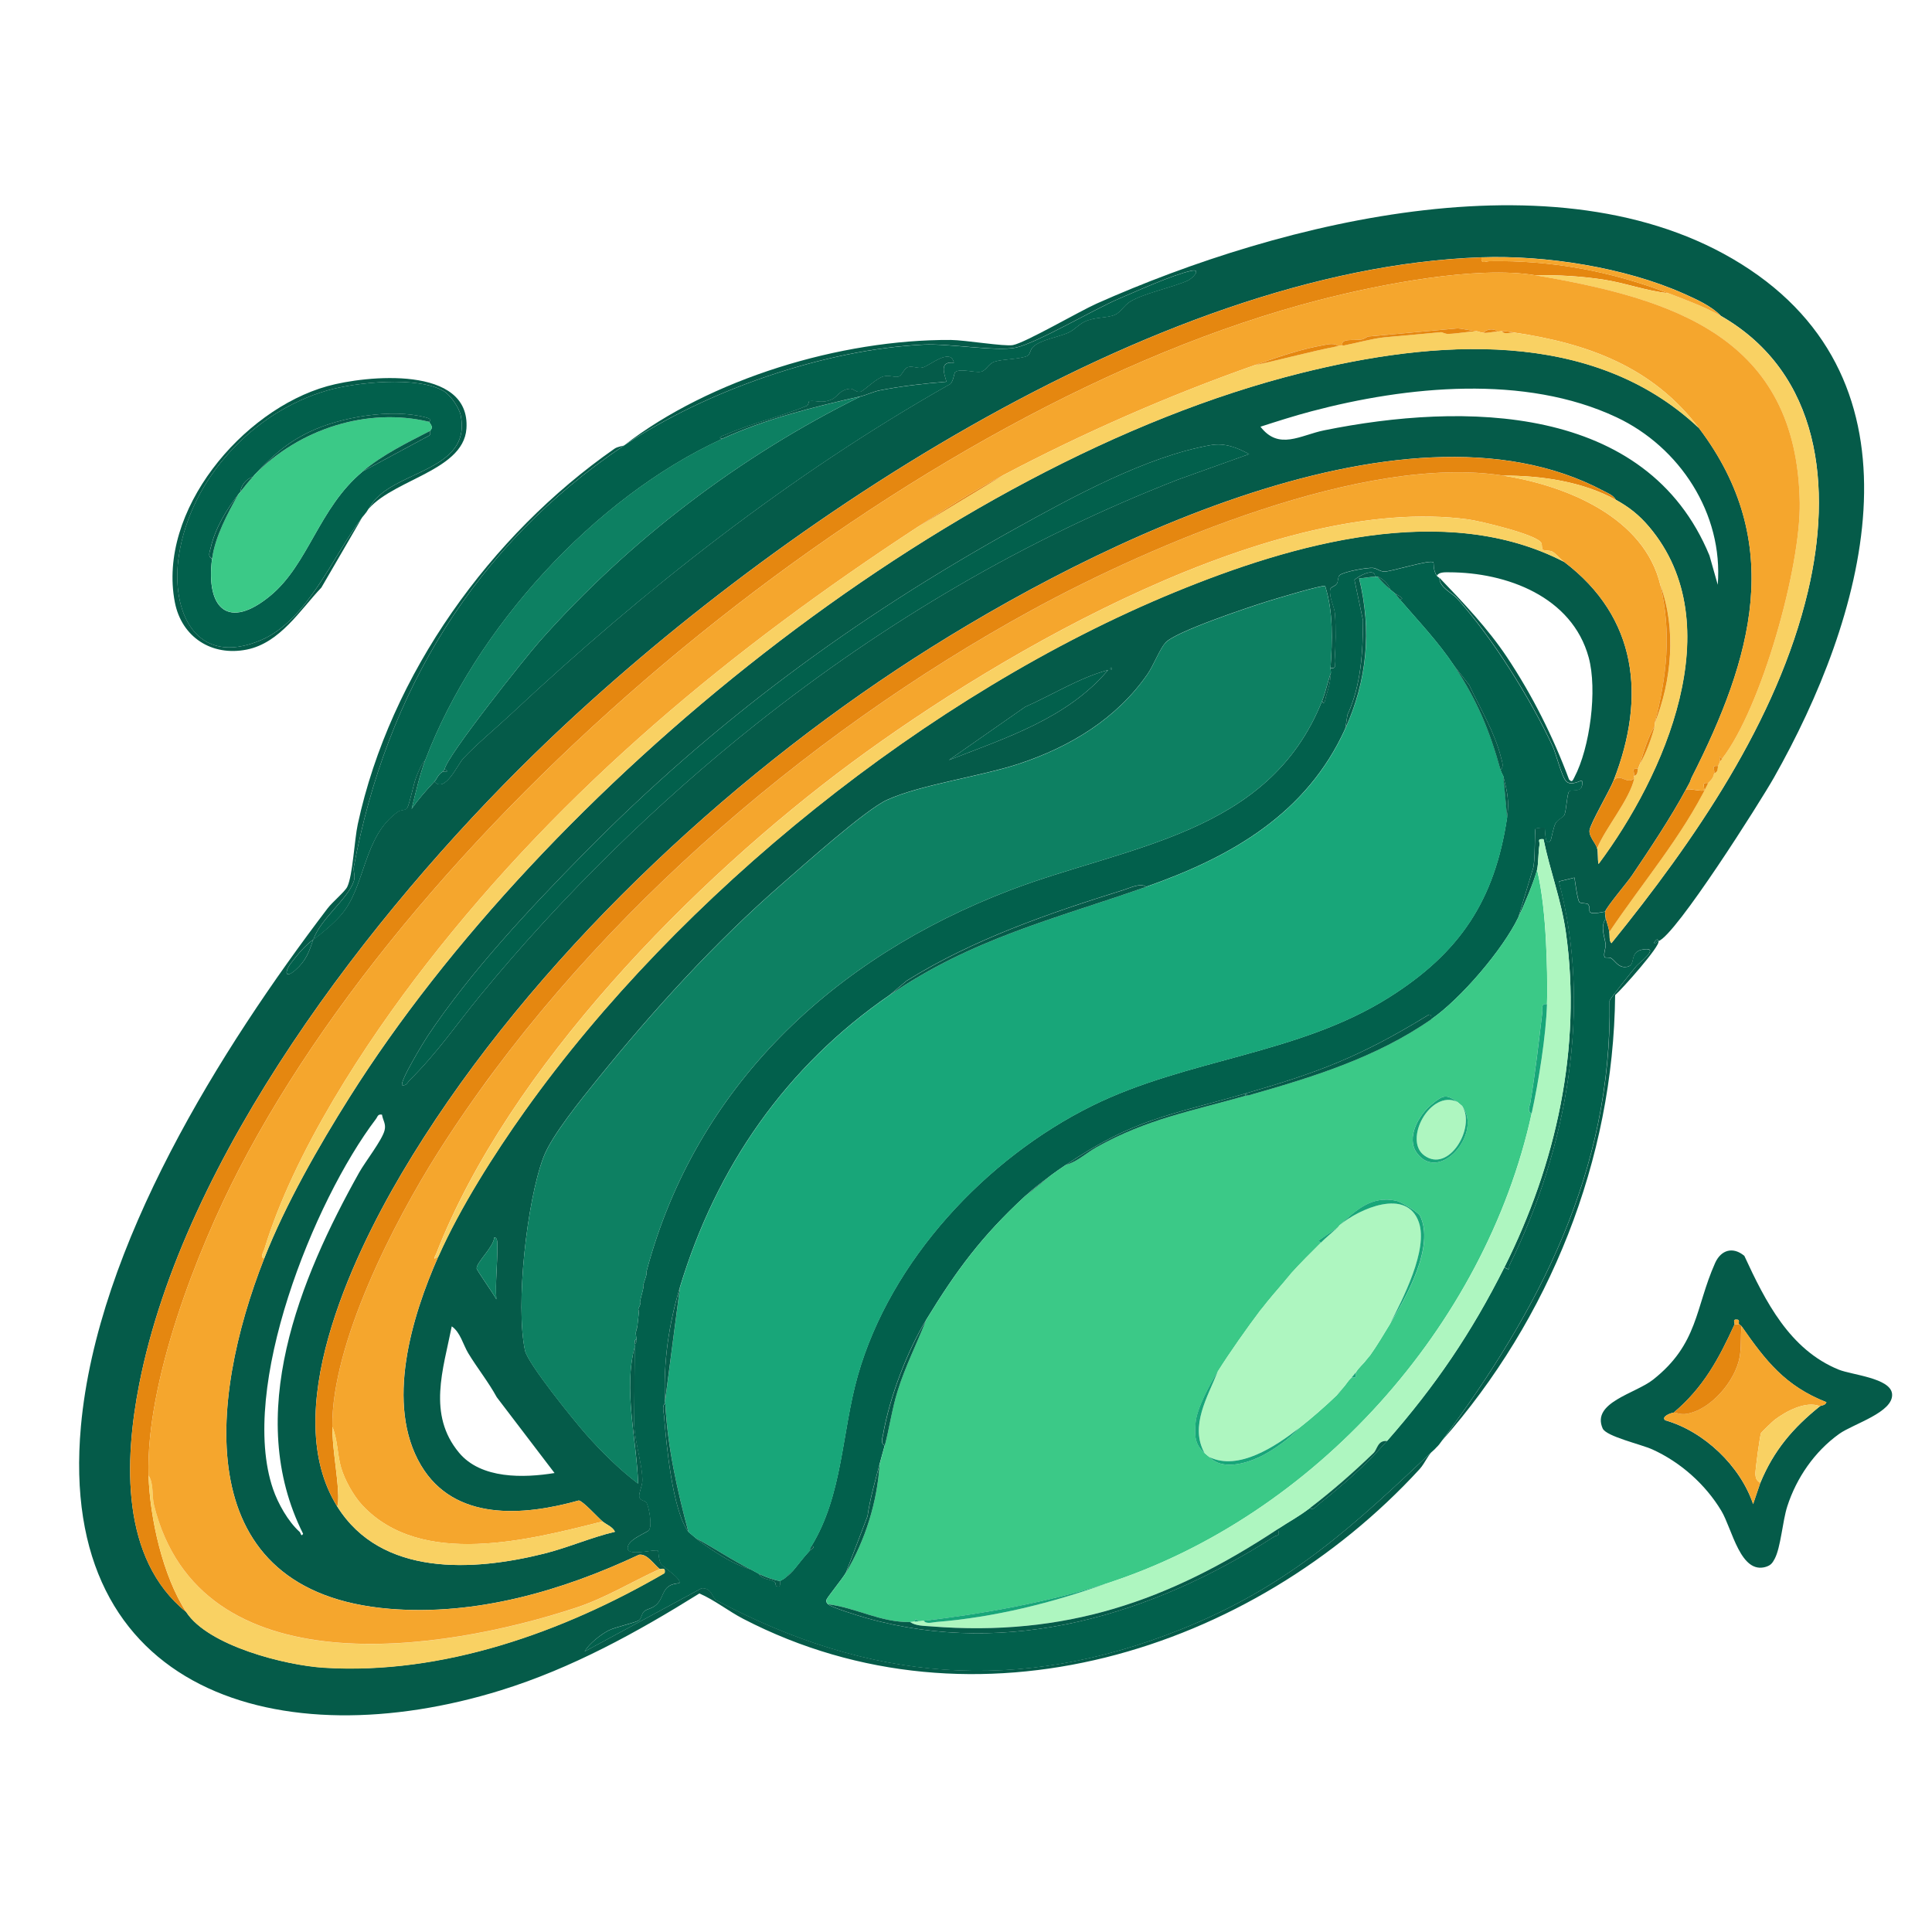 <?xml version="1.0" encoding="UTF-8"?>
<svg id="Layer_1" data-name="Layer 1" xmlns="http://www.w3.org/2000/svg" viewBox="0 0 512 512">
  <defs>
    <style>
      .cls-1 {
        fill: #3bc987;
      }

      .cls-2 {
        fill: #e58710;
      }

      .cls-3 {
        fill: #0d8062;
      }

      .cls-4 {
        fill: #aef6c0;
      }

      .cls-5 {
        fill: #18a679;
      }

      .cls-6 {
        fill: #f5a62d;
      }

      .cls-7 {
        fill: #f9d163;
      }

      .cls-8 {
        fill: #055b49;
      }

      .cls-9 {
        fill: #02604c;
      }
    </style>
  </defs>
  <path class="cls-8" d="M380.52,383.74c-2.05,1.47-2.75,3.88-4.32,5.6-44.43,48.41-117.81,71.47-179.21,39.68-4.01-2.08-7.49-4.92-11.64-6.74-16.58,10.33-33.81,19.83-52.6,25.66-57.83,17.94-117.71,1.1-111.31-69.91,4.33-48.04,37.15-100.2,65.38-137.31,1.26-1.66,4.61-4.44,5.21-5.7,1.47-3.09,1.87-12.38,2.79-16.63,8.62-39.84,35.26-76.62,68-99.46.86-.6,2.37-.74,2.58-.9-39.34,26.32-62.99,65.13-71.64,111.74-.21,1.14.51,2.25,0,3.76-1.63,4.8-8.78,9.87-10.73,15.45-2.18,1.57-4.23,4.03-5.91,6.23-1.79,2.34-1.63,4.33,1.2,1.83s3.58-4.8,4.71-8.06c2.39-1.72,5.2-4.14,7.16-6.31,6.79-7.54,5.9-21.07,15.37-27.64.65-.45,1.95-.24,2.35-.93.68-1.15,1.64-6.15,2.32-7.98.56-1.51,1.42-3.71,2.53-4.86-1.49,3.93-2.65,8.97-3.67,13.11,1.82-2.64,3.84-4.9,6.03-7.24,2.79,3.14,6.2-4.61,7.66-6.16,3.65-3.89,8.66-8,12.66-11.75,35.21-32.96,73.99-63.47,116.05-87.27,1.21-.43,1.32-3.11,1.65-3.36,1.39-1.06,5.28.27,6.86-.1,1.36-.31,1.97-2.14,3.56-2.65,2.32-.74,6.41-.59,8.72-1.53.66-.27.74-1.62,1.4-2.3,1.92-1.97,6.86-2.69,9.44-3.86,1.66-.75,2.78-2.24,4.45-2.98,2.79-1.25,5.64-.81,7.93-1.76,1.27-.53,2.38-2.44,3.92-3.43,3.39-2.18,11.03-3.74,15.33-5.62,1.25-.55,3.86-3.26.9-2.6-5.01,1.1-14.13,5.26-19.2,7.42-6.58,2.8-21.88,11.83-27.31,12.94-5.13,1.05-17.71-1.13-24.32-.81-26.23,1.26-57.62,12.13-79.41,26.71,22.8-17.61,57.32-28.09,86.56-27.93,3.71.02,14.19,1.78,16.47,1.36,3.25-.6,17.58-8.94,22.17-10.99,48.88-21.79,125.06-41.23,173.14-9,48.09,32.24,30.02,92.84,6.36,134.62-3.58,6.33-26.03,41.83-30.62,43.34-.09.03-.07-1.3-1.17.42.41.62.93-.72,1.17-.42.78,1.02-9.78,12.88-11.46,14.29-.45,43.7-17.44,85.85-45.85,118.04,25.69-34.54,45.09-71.46,44.41-116.59.12-.57,6.23-8.14,7.08-9.16.73-.87,6.29-4.95,2.04-4.44-4.53.55-1.55,4.61-5.03,4.69-1.81.04-2.53-1.5-3.61-2.29-.5-.36-1.55-.13-1.72-.27-.57-.49.27-2.54.18-3.37-.22-2.15-1.5-4.59.03-6.93.17.91.69,2.09.93,3.56.15.9-.11,2.4.57,2.99,21.88-27.04,43.93-58.83,52.06-93.21,6.49-27.46,3.49-57.78-23.07-73.03-2.47-2.61-6.55-4.42-9.86-5.9-15.61-6.95-36.56-10.21-53.59-9.62-87.12,2.99-190.31,72.41-251.07,131.7-43.31,42.27-92.82,106.57-104.65,167.02-3.93,20.07-4.98,46.21,12.47,60.29,5.83,8.97,26.28,14.12,36.49,14.75,31.52,1.97,63.46-9.48,90.29-25.07.36-1.82-1.05-.89-1.31-1.09-1.49-1.14-3.29-4.1-5.46-3.77-20.44,9.61-43.26,16.21-66.07,14.34-53.34-4.38-48.04-55.28-33.26-92.88,5.6-14.25,14.41-29.71,22.64-42.74,51.4-81.48,157.32-168.24,252.11-191.88,35.2-8.78,77.15-12.11,105.45,14.57,23.05,30.45,14.07,61.11-1.92,92.62-.25.5-.35.99-.49,1.26-.33.63-.7,1.28-1.04,1.92-4.03,7.48-9.57,15.78-14.36,22.88-1.12,1.66-6.83,8.42-7.03,9.47-5.97,1.2-3.38-.51-4.51-1.94-.31-.39-1.97-.15-2.31-.59-.52-.65-1.1-5.27-1.3-6.47l-4.14,1.01c8.95,33.61,2.11,70.81-13.01,101.53-.51,1.03.36,1.74-1.44.72,13.66-27.23,20.61-58.2,16.29-88.78-1.22-8.6-4.22-16.28-5.92-24.68-1.86-.13-.91.56-1.08,1.58-.32,1.92-.25,4.86-.62,6.48-.62,2.74-3.61,9.86-4.94,12.61l3.81-12.71c.73-1.55.41-10.39.76-10.8.08-.09,2.3-.3,2.39-.23.18.14-.07,5.34,1.53,3.51.23-.26.75-3.66,1.39-4.71s1.94-1.43,2.29-2.13c.56-1.11.71-5.85,1.31-6.3.56-.42,2.09,0,2.91-.64.63-.5.65-1.94.39-2.18-.16-.14-2.76,1.49-4.08.21-1.24-1.21-2.72-7.4-3.63-9.35-5.93-12.73-15.91-28.64-25.25-39.1-1.35-1.51-4.73-2.89-4.76-5.5,6.26,6.53,12.85,13.47,17.89,21.04,6.71,10.07,12.22,21.06,16.45,32.41.82.91.98.27,1.4-.52,4.18-7.9,6.15-23.27,3.81-31.82-4.4-16.1-21.73-22.53-36.97-22.55-.99,0-2.73-.12-3.25.9-1.07-1.46-.79-3.44-.93-3.57-.86-.78-10.93,2.39-12.86,2.45-1.33.04-2.08-.86-3.15-.96-1.59-.14-7.74.99-8.84,1.93-.52.45-.3,1.58-.75,2.29-.42.65-1.63.81-1.74,1.46-.35,2.17,1.1,4.48,1.26,6.46.27,3.39.19,8.89-.07,12.28-.09,1.15.72,2.3-1.11,2.11.48-7.21.78-14.75-1.42-21.72-.69-.39-13.41,3.46-15.39,4.08-4.82,1.51-24.45,8.03-26.98,10.97-1.53,1.78-3.12,5.99-4.73,8.32-8.17,11.77-20.41,19.18-33.83,23.66-10.33,3.45-26.18,5.54-35.23,9.66-5.64,2.57-22.05,17.26-27.64,22.12-17.89,15.56-34.32,33.65-49.22,52.09-4.08,5.05-12.01,14.77-14.17,20.53-4.38,11.68-7.43,39.15-4.86,51.17.74,3.46,13.03,18.62,16.13,22.13,4.19,4.74,8.84,9.33,13.85,13.15-.39-11.74-3.99-25-.87-36.41l-.16,18.54c-.38,5.29,2.11,12,2.18,16.84.03,1.55-.97,3.41-.84,4.4.17,1.34,1.58.94,1.98,1.76.61,1.28,1.57,6.18.52,7.25-.72.74-6.46,2.75-5.45,5.2,1.07,1.5,7.29-.33,7.92.2.14.11.13,2.36.76,3.44.5.85,5.62,3.98,4.89,5.16-4.67.3-3.83,3.31-5.84,5.45-1.31,1.39-2.62,1.22-3.54,2.06-.61.55-.69,1.87-1.27,2.28-1,.72-6.3,1.79-8.1,2.73-2.06,1.06-5.24,3.54-6.35,5.58l30.99-16.76c2.84-.18,2.64,2.49,4.1,3.27,40.11,21.37,79.84,24.85,122.83,7.67,28.96-11.57,46.05-27.66,67.69-48.13ZM89.38,399.25c11.66,18.61,36.01,17.17,54.78,12.48,6.37-1.59,12.42-4.28,18.81-5.8-.62-1.34-2.33-1.91-3.29-2.74-1.29-1.1-5.25-5.48-6.3-5.55-14.63,4.11-32.96,5.59-41.81-9.32-9.55-16.09-2.46-39.45,4.62-55.39,5.72-12.86,14.75-27.1,22.94-38.59,40.79-57.23,106.96-110.63,172.25-137.45,31.09-12.77,71.54-24.36,103.13-7.99,19.42,14.72,21.73,35.79,13.16,57.8-1.13,2.91-6.25,11.55-6.44,13.35-.18,1.64,1.62,3.35,2,4.69.35,1.2.09,2.93.39,4.22,17.39-23.3,35.28-63.45,13.41-89.35-2.62-3.1-5.28-5.22-8.81-7.16-.74-1.27-2.1-1.74-3.31-2.38-53.54-28.45-141.51,17.07-187.24,47.36-50.27,33.3-100.64,81.63-131.35,133.74-13.29,22.55-32.46,63.29-16.95,88.06ZM79.39,405.94c.33.3.42,1.52.93.51-15.77-31.44-.91-67.54,14.88-95.75,1.57-2.8,6.08-8.56,6.72-11.16.43-1.72-.45-2.6-.69-4.15-1.17-.18-1.12.53-1.61,1.16-16.51,21.76-36.4,71.33-27.27,98.04,1.31,3.84,3.99,8.62,7.03,11.35ZM119.72,351.49c-2.26,11.42-6.51,23.34,1.92,33.48,5.86,7.05,17.18,6.72,25.32,5.4l-15.31-20.09c-2.23-4.08-5.16-7.71-7.56-11.67-1.37-2.27-2.09-5.56-4.38-7.12ZM130.96,327.97c-.07,2.37-4.55,6.41-4.65,8.13-.03.49,4.63,6.96,5.22,8.23-.3-4.55.31-9.18.26-13.71,0-.66.22-2.85-.83-2.65ZM106.61,287.6c1.16.16,1.37-.77,2-1.39,7.33-7.25,12.32-14.68,18.64-22.38,21.48-26.19,46.87-51.11,73.35-72.12,33.92-26.91,71.24-48.92,111.73-64.67l18.7-6.7c-3.16-1.72-6.46-3.03-10.17-2.38-17.05,2.99-36.79,13.82-51.76,22.12-42.78,23.74-79.99,51.19-114.25,85.99-14.49,14.72-30.02,31.28-41.52,48.47-.96,1.44-7.59,12.31-6.73,13.06ZM251.44,201.45c15.2-5.93,31.43-11.08,42.23-23.9-7.78,2.14-14.69,6.55-22.02,9.8l-20.2,14.1ZM294.57,177.47l-.05-.6c-.37.24-.36.44.05.6ZM334.03,113.07c4.88,6.36,10.61,2.24,16.89.97,36.74-7.43,85.43-7.26,102.11,33.19l2.19,7.74c1.49-18.85-10.08-36.51-26.83-44.39-24.28-11.42-55.61-8.26-80.85-1.58-4.54,1.2-9.04,2.64-13.5,4.08Z"/>
  <path class="cls-9" d="M380.52,383.74c-21.64,20.47-38.73,36.56-67.69,48.13-42.99,17.18-82.72,13.7-122.83-7.67-1.46-.78-1.26-3.44-4.1-3.27l-30.99,16.76c1.11-2.04,4.29-4.51,6.35-5.58,1.81-.93,7.11-2.01,8.1-2.73.58-.42.67-1.73,1.27-2.28.92-.84,2.23-.68,3.54-2.06,2.01-2.13,1.18-5.15,5.84-5.45.73-1.19-4.39-4.31-4.89-5.16-.63-1.08-.62-3.33-.76-3.44-.63-.53-6.85,1.3-7.92-.2-1.01-2.45,4.73-4.46,5.45-5.2,1.05-1.07.09-5.97-.52-7.25-.39-.82-1.81-.42-1.98-1.76-.13-.99.87-2.85.84-4.4-.08-4.84-2.56-11.55-2.18-16.84l.16-18.54c.05-.18-.1-.41-.05-.6.59-.22.48-.75.49-1.26.02-.59-.2-1.24-.16-1.81,0-.1.35-.94.44-1.86.1-1.06.2-2.02.33-3.07.14-1.15-.12-1.13-.11-1.21.06-.42.44-.89.49-1.26.11-.7-.06-.57-.05-.6.23-1.35.63-2.49.88-3.73.13-.64-.06-.57-.05-.6.23-1.05.67-2.08.93-3.13.16-.64-.06-.57-.05-.6,13.03-49.19,49.63-83.31,96.38-101.16,30.99-11.83,68.52-14.64,82.67-50.13.66,1.44.89-.67,1.01-1.1.83-2.78,1.15-3.81,1.34-6.41.03-.39-.14-.82-.11-1.21,1.82.19,1.02-.97,1.11-2.11.26-3.39.34-8.9.07-12.28-.16-1.98-1.61-4.29-1.26-6.46.11-.65,1.32-.81,1.74-1.46.45-.7.23-1.84.75-2.29,1.09-.94,7.25-2.07,8.84-1.93,1.07.1,1.82.99,3.15.96,1.93-.06,12-3.23,12.86-2.45.14.13-.14,2.11.93,3.57.17.23.47.35.66.55.03,2.61,3.42,4,4.76,5.5,9.34,10.46,19.32,26.37,25.25,39.1.91,1.95,2.38,8.14,3.63,9.35,1.32,1.28,3.92-.35,4.08-.21.26.24.24,1.68-.39,2.18-.81.64-2.35.22-2.91.64-.6.45-.75,5.18-1.31,6.3-.35.7-1.69,1.13-2.29,2.13s-1.16,4.44-1.39,4.71c-1.59,1.82-1.35-3.37-1.53-3.51-.09-.07-2.31.14-2.39.23-.35.41-.03,9.26-.76,10.8l-3.81,12.71c-4.12,8.58-15.28,21.61-23.09,27.03.04-1.85-.59-1.25-1.7-.58-17.27,10.5-28.04,14.62-47.6,20.26-20.36,5.87-29.36,6.66-47.55,18.92-1.37.92-2.68,1.8-4,2.8-2.66,2.01-4.28,3.15-6.8,5.48-11.46,10.57-18.15,19.59-26.21,32.79-4.9,8.01-9.67,20.33-11.42,30.36-.16.9-.77,2.39.45,2.88-.44,1.67-.94,3.34-1.37,4.99-1.16,4.43-2.54,9.08-3.2,13.78l-5.74,15.01c-.99,1.68-4.89,6.44-5.15,7.16-.17.45.14.89.43,1.18.88.85,8.33,3.12,10.09,3.62,37.88,10.71,75.97-.89,108.01-21.47,1.03-.66,1.7.08,1.13-2.11,3.25-2.15,5.27-3.1,8.61-5.65.3,1.1,1.68-.48,2.06-.79,6.78-5.4,12.5-10.35,18.23-16.87,12.86-14.62,22.48-28.82,31.09-46.01,1.81,1.02.93.31,1.44-.72,15.12-30.71,21.96-67.91,13.01-101.53l4.14-1.01c.2,1.21.77,5.83,1.3,6.47.35.43,2,.19,2.31.59,1.13,1.43-1.46,3.14,4.51,1.94-.07.36.08,1.36.16,1.81-1.53,2.35-.25,4.78-.03,6.93.08.82-.76,2.87-.18,3.37.17.15,1.22-.09,1.72.27,1.09.79,1.8,2.33,3.61,2.29,3.48-.08.5-4.14,5.03-4.69,4.25-.51-1.31,3.57-2.04,4.44-.85,1.02-6.96,8.59-7.08,9.16.68,45.13-18.72,82.04-44.41,116.59-.65.88-.77,1.14-1.65,1.97ZM206.74,419c.19-.24.83-.44,1.15-.71,1.04-.88,1.09-.68,2.25-2.03,1.51-1.76,2.76-3.54,4.39-5.26.44-.47,1.85-1.04.49-1.26,8.34-13.6,8.02-30.19,12.3-45.22,8.7-30.52,33.94-57.55,62.08-71.48,25.16-12.45,54.57-13.54,78.64-28.69,18.87-11.87,28.08-25.77,31.35-47.75.64-4.33.04-6.82-.99-10.86-.03-.14-.53-.89-.77-1.75,1.02-.7.39-2.24.16-3.19-1.6-6.6-5.59-13.15-8.46-19.3l-3.93-4.99c-4.28-6.43-9.39-11.77-14.37-17.55l.57-.35c-.46-.69-1.41-.92-1.94-1.35-.46-.38-.86-.7-1.32-1.1-.13-1.21-2.28-3.14-3.35-3.35-.17-.03-.39.06-.6.05.08-2.92-5.42.45-5.44.87l2.26,10.7c-.04,8.5-.52,17.15-4.12,24.99l-.59,3.69c-10.22,22.58-30.28,34.01-52.76,41.89-1.53-1.11-4.35.33-6.01.84-19.86,6.2-39.73,13.03-57.44,24.05l-4.49,3.78c-27.5,18.93-45.98,45.58-55.61,77.43-2.95,9.76-4.42,19.85-3.95,30.16,0,.2.04.4.05.6-.94.72-.39,2.34-.31,3.36.59,7.36,2.19,25,6.45,30.74.08.1,1.51,1.23,1.97,1.65,1.19,1.06,1.01.86,2.56,1.94,3.67,2.55,7.82,5.17,12.19,6.45.68.34,1.36.78,1.92,1.04.85,1.54,2.76,1.39,4.03,2.06.56.29.48,1.13.53,1.16,1.53.81,1.01-1.21,1.09-1.3Z"/>
  <path class="cls-9" d="M330.02,289.8l.66.55c-.19.05-.41,0-.6.05l-.05-.6Z"/>
  <path class="cls-8" d="M468.09,415.2c-6.86,2.19-9.01-9.98-11.93-14.84-4.21-7-10.81-12.86-18.25-16.24-2.98-1.36-12.26-3.44-13.19-5.57-3.02-6.88,8.66-9.22,13.35-12.92,12.02-9.48,11.14-18.98,16.44-30.9,1.57-3.53,4.77-4.43,7.76-1.91,5.58,12.06,12,24.87,25.04,30.16,3.41,1.38,13.74,2.21,14.11,6.43.43,4.87-10.29,7.92-14.01,10.58-6.51,4.66-11.32,11.64-13.76,19.2-1.26,3.89-1.72,10.88-3.35,13.93-.57,1.06-1,1.68-2.22,2.07ZM466.51,392.96c3.54-8.58,8.64-14.55,15.79-20.29.32-.26,1.43-.16,1.72-1.07-10.96-4.31-16.09-10.96-22.5-20.15-.15-.21-.5-.35-.66-.55-.21-.26.27-1.1-.42-1.18-1.53-.18-.58.83-.79,1.29-4.19,9.17-8.24,16.71-16.12,23.36-.56.03-3.4.99-2.25,2.02,10.32,2.92,19.93,12.14,23.31,22.22l1.91-5.64Z"/>
  <path class="cls-9" d="M95.97,137.13c-7.69,10.04-14.35,27.24-26.86,32.53-17.28,7.32-24-7.65-21.69-22.54,3.17-20.39,19.67-37.96,39.29-43.64,7.48-2.17,24.13-3.92,30.98.23,1.69,1.03,4.01,4.35,4.41,6.4,2.59,13.01-13.14,14.41-20.82,20.56-2.85,2.28-2.98,3.54-4.76,5.79-.18.23-.38.44-.55.66ZM96.08,124.95l17.59-9.47c.59-.33.2-.96.29-1.27.05-.18.44-.37.46-.94.01-.61-.5-1.02-.68-1.47-.04-.1,1.15-.63-.95-1.19-8.99-2.4-22.58-.13-30.91,3.91-6.13,2.97-9.8,6.43-14.32,11.21-.19.2-.35.45-.55.66-1.66.41-3.18,2.23-3.29,3.95-.18.23-.37.43-.55.66-3.06,3.92-6.16,8.94-7.35,14.23-.2.91-.89,2.29.38,2.83-1.71,13.35,4.39,18.94,15.45,9.81,10.12-8.36,12.8-23.2,24.42-32.89Z"/>
  <path class="cls-8" d="M95.97,137.13l-10.8,18.58c-5.68,6-10.99,14.67-19.76,16.43-9.26,1.86-17.29-3.26-19.08-12.57-4.65-24.16,17.86-50.91,40.38-57.22,10.25-2.87,38.06-5.66,36.9,11.24-.81,11.78-21.62,13.69-27.08,22.87,1.78-2.26,1.91-3.51,4.76-5.79,7.68-6.15,23.41-7.55,20.82-20.56-.41-2.05-2.72-5.37-4.41-6.4-6.84-4.15-23.5-2.4-30.98-.23-19.62,5.68-36.12,23.24-39.29,43.64-2.31,14.88,4.41,29.85,21.69,22.54,12.51-5.3,19.18-22.49,26.86-32.53Z"/>
  <path class="cls-9" d="M83.03,249c-1.14,3.26-1.96,5.62-4.71,8.06s-2.99.51-1.2-1.83c1.68-2.2,3.73-4.65,5.91-6.23,1.95-5.58,9.09-10.64,10.73-15.45.51-1.51-.21-2.62,0-3.76,8.65-46.61,32.3-85.42,71.64-111.74,21.78-14.58,53.17-25.45,79.41-26.71,6.6-.32,19.18,1.86,24.32.81,5.43-1.11,20.73-10.13,27.31-12.94,5.08-2.16,14.19-6.32,19.2-7.42,2.96-.65.35,2.06-.9,2.6-4.29,1.88-11.94,3.44-15.33,5.62-1.53.99-2.64,2.9-3.92,3.43-2.29.95-5.13.51-7.93,1.76-1.67.74-2.79,2.23-4.45,2.98-2.58,1.17-7.51,1.89-9.44,3.86-.66.67-.74,2.03-1.4,2.3-2.3.94-6.39.78-8.72,1.53-1.6.51-2.2,2.34-3.56,2.65-1.58.36-5.47-.97-6.86.1-.33.25-.44,2.93-1.65,3.36-42.07,23.8-80.84,54.3-116.05,87.27-4.01,3.75-9.02,7.86-12.66,11.75-1.46,1.56-4.86,9.3-7.66,6.16.75-.8.85-1.81,2.19-2.63.22-.14.85.01,1.21-.12-.04-.34-.67-.49-.67-.54.35-3.26,21.53-29.81,25.18-33.93,23.78-26.79,52.91-48.99,85.05-64.88,1.42-.32,3.45-1.28,5.1-1.6,5.82-1.14,11.75-1.8,17.65-2.29-.71-2.55-1.85-5.4,1.97-5.04-.88-4.07-6.42.81-8.24,1.27-1.44.36-2.75-.51-3.98-.07-1.01.36-1.48,2.16-2.46,2.49s-2.4-.5-3.99-.05c-1.93.54-5.08,3.71-5.99,4.03-1.14.4-1.86-.83-2.86-.76-2.65.19-3.44,2.19-4.71,2.76-2.84,1.28-4.12.27-6.01.5-.34.04-.23,1.04-.7,1.24-6.8,2.86-14.35,4.48-21.49,7.64-.39.17-2.53.7-.97,1.14-33.9,15.54-65.45,50.26-78.64,85-1.1,1.16-1.96,3.36-2.53,4.86-.68,1.83-1.64,6.83-2.32,7.98-.4.68-1.7.48-2.35.93-9.47,6.57-8.58,20.1-15.37,27.64-1.95,2.17-4.76,4.59-7.16,6.31Z"/>
  <path class="cls-2" d="M392.6,68.2c-.16,1.91,1.04,1.03,2.2,1.01,16.42-.27,32.11,2.66,47.32,8.48-5.9-.59-11.48-2.74-17.34-3.62s-12.05-1.25-17.76-1.1c-15.7-2.67-41.65,2.47-57.39,6.53-107.53,27.72-235.26,132-286.26,230.33-11.3,21.78-24.75,56.58-24,81.2.35,11.3,3.75,26.62,9.98,36.19-17.45-14.08-16.4-40.23-12.47-60.29,11.83-60.45,61.34-124.75,104.65-167.02,60.75-59.29,163.94-128.71,251.07-131.7Z"/>
  <path class="cls-3" d="M112.75,201.29c13.19-34.74,44.75-69.46,78.64-85,11.54-5.29,24.33-8.45,36.69-11.24-32.14,15.9-61.26,38.09-85.05,64.88-3.65,4.12-24.83,30.67-25.18,33.93l-.55.66c-1.34.82-1.45,1.83-2.19,2.63-2.19,2.34-4.21,4.59-6.03,7.24,1.02-4.14,2.18-9.18,3.67-13.11Z"/>
  <path class="cls-7" d="M426.48,246.98c8.78-13.09,19.29-25.3,26.21-39.48.92-.92,1.26-1.24,1.59-2.58,1.09-.37.82-1.19,1.04-1.92.11-.35.35-.69.49-1.26.22-.19.37-.43.55-.66,10.47-13.57,20.87-50.77,20.58-67.87-.73-43.91-33.57-54.04-69.93-60.23,5.71-.15,12.11.26,17.76,1.1s11.44,3.03,17.34,3.62c4.48,1.71,9.81,3.67,13.93,6.03,26.56,15.25,29.56,45.57,23.07,73.03-8.13,34.38-30.17,66.17-52.06,93.21-.68-.59-.42-2.09-.57-2.99Z"/>
  <path class="cls-7" d="M49.35,427.22c-6.23-9.57-9.63-24.9-9.98-36.19,1.47,2.25.82,5.3,1.47,7.93,12.16,48.77,76.3,38.81,111.83,27.12,7.75-2.55,14.77-6.91,22.15-10.25.26.2,1.68-.73,1.31,1.09-26.84,15.59-58.77,27.04-90.29,25.07-10.21-.64-30.65-5.79-36.49-14.75Z"/>
  <path class="cls-2" d="M425.55,243.41c-.08-.45-.23-1.45-.16-1.81.2-1.06,5.91-7.81,7.03-9.47,4.79-7.1,10.33-15.39,14.36-22.88,1-.38,4.44.67,4.86.14.14-.17-.31-1.28-.04-1.69.24-.37,1.01-.11,1.11-.21-6.93,14.19-17.44,26.4-26.21,39.48-.24-1.48-.76-2.66-.93-3.56Z"/>
  <path class="cls-6" d="M456.04,83.73c-4.12-2.36-9.45-4.32-13.93-6.03-15.21-5.82-30.9-8.75-47.32-8.48-1.16.02-2.37.9-2.2-1.01,17.03-.59,37.98,2.67,53.59,9.62,3.31,1.48,7.39,3.29,9.86,5.9Z"/>
  <path class="cls-9" d="M439.48,249.45c-.23-.3-.76,1.04-1.17.42,1.1-1.72,1.07-.39,1.17-.42Z"/>
  <path class="cls-5" d="M201.09,417.08c-.56-.26-1.24-.71-1.92-1.04-5.09-2.51-9.77-5.75-14.75-8.39-.46-.41-1.9-1.54-1.97-1.65-3.02-11.34-5.51-22.32-6.14-34.11-.01-.2-.05-.4-.05-.6l3.95-30.16c9.63-31.85,28.1-58.5,55.61-77.43,21.69-14.93,43.66-20.16,67.95-28.68,22.48-7.88,42.54-19.31,52.76-41.89,5.81-12.83,7.06-26.05,3.67-39.87,1.36,0,2.91-.45,4.23-.38.21.01.43-.09.6-.05,1.04,1.16,2.17,2.32,3.35,3.35.45.4.85.72,1.32,1.1.46.56.9,1.15,1.37,1.7,4.98,5.78,10.09,11.11,14.37,17.55,6.03,9.06,9.32,17.01,12.23,27.47.24.86.73,1.62.77,1.75l.99,10.86c-3.27,21.98-12.48,35.88-31.35,47.75-24.07,15.14-53.48,16.24-78.64,28.69-28.15,13.92-53.38,40.96-62.08,71.48-4.28,15.03-3.96,31.62-12.3,45.22l-.49,1.26c-1.63,1.73-2.88,3.5-4.39,5.26l-2.25,2.03c-.32.27-.97.48-1.15.71-1.89-.31-3.92-1.11-5.65-1.92Z"/>
  <path class="cls-1" d="M243.59,429.64l-.95-.52-.25.63c-.4.04-.81.1-1.21.11-7.87.11-14.16-3.74-21.72-4.72-.3-.29-.6-.72-.43-1.18.26-.72,4.16-5.48,5.15-7.16,5.16-8.69,8.28-18.65,8.94-28.79.43-1.65.93-3.32,1.37-4.99,1.24-4.7,1.89-9.56,3.33-14.23,2.01-6.5,5.14-12.7,7.63-19.01,8.07-13.2,14.76-22.22,26.21-32.79l6.8-5.48c1.32-1,2.63-1.87,4-2.8,3.01-.81,5.36-3.13,8.11-4.67,13.41-7.51,25.15-9.55,39.49-13.64.19-.05.41,0,.6-.05,17.07-4.87,33.9-9.99,48.64-20.23,7.81-5.43,18.96-18.46,23.09-27.03,1.32-2.75,4.32-9.87,4.94-12.61,1.41,5.93,2.04,12.81,2.36,18.97.26,5.04.44,11.66.27,16.68-1.7-.2-1.09.93-1.22,2.02-.98,8.19-1.84,15.96-3.2,24.13-.15.87-.99,2.25.36,2.81-12.38,56.45-57.62,106.77-112.75,124.59-14.89,4.81-32.66,8.03-48.37,9.87-.4.05-.81.06-1.21.11ZM320.53,386.15c3.25,3.47,9.33,1.79,13.11.05,3.21-1.48,8.3-4.99,10.53-7.67,3.31-2.57,7.2-5.98,10.15-8.83.79-.76,1.16-1.48,1.65-1.97.7-.71,1.1-1.63,2.19-2.63.11-.1.84.12,1.1-.2s-.09-.99,0-1.12c.95-1.53,1.95-2.2,2.74-3.29.27-.37.69-.75,1.1-1.32,1.69-2.35,3.77-5.84,5.32-8.39,4.19-6.89,11.91-20.45,7.93-28.56-.48-.97-5-3.7-6.19-3.97-6.68-1.53-10.78,2.49-15.07,6.38-.2.18-.34.47-.55.66l-5.15,3.52.66.54c-2.43,2.39-5.53,5.51-7.79,8.01-.86.95-1.45,1.77-2.19,2.63-1.67,1.94-3.97,4.61-5.48,6.58-.17.23-.38.43-.55.66-3.44,4.54-8.24,11.35-11.3,16.23-2.08,3.32-5.63,9.83-5.9,13.76-.24,3.44-.19,5.57,2.39,7.85.22.2,1.24,1.06,1.32,1.1ZM387.49,293.1c-.05-.07-1.16-.98-1.32-1.1-3-2.12-3.76-1.79-6.83.72-3.37,2.76-6.8,8.81-3.87,12.82,5.99,8.2,17.57-5.29,12.01-12.44Z"/>
  <path class="cls-3" d="M168.24,356.81c-3.12,11.41.48,24.68.87,36.41-5.01-3.82-9.66-8.41-13.85-13.15-3.1-3.5-15.39-18.66-16.13-22.13-2.57-12.02.48-39.49,4.86-51.17,2.16-5.76,10.08-15.48,14.17-20.53,14.9-18.43,31.33-36.53,49.22-52.09,5.6-4.87,22.01-19.55,27.64-22.12,9.05-4.13,24.9-6.21,35.23-9.66,13.41-4.48,25.66-11.88,33.83-23.66,1.61-2.33,3.2-6.55,4.73-8.32,2.53-2.94,22.16-9.46,26.98-10.97,1.98-.62,14.7-4.48,15.39-4.08,2.2,6.97,1.9,14.51,1.42,21.72-.03.39.14.82.11,1.21-.9,2.47-1.38,5.06-2.36,7.51-14.15,35.5-51.69,38.3-82.67,50.13-46.75,17.85-83.35,51.97-96.38,101.16l.05.6c-.26,1.04-.7,2.08-.93,3.13l.05.6c-.25,1.24-.65,2.38-.88,3.73l.05.6c-.06.37-.43.84-.49,1.26l.11,1.21c-.13,1.05-.23,2.01-.33,3.07l-.44,1.86c-.04.57.18,1.22.16,1.81-.65.25-.4.81-.49,1.26-.04.19.1.43.05.6Z"/>
  <path class="cls-4" d="M241.18,429.86c.4,0,.81-.07,1.21-.11s.81-.06,1.21-.11.81-.06,1.21-.11c.72.94,2.34.4,3.36.31,15.41-1.24,30.51-5.02,45-10.18,55.14-17.82,100.37-68.14,112.75-124.59,1.85-8.45,3.78-20.38,4.06-28.95.16-5.02-.01-11.63-.27-16.68-.32-6.16-.95-13.04-2.36-18.97.36-1.62.3-4.56.62-6.48.17-1.02-.78-1.71,1.08-1.58,1.7,8.4,4.7,16.07,5.92,24.68,4.32,30.58-2.63,61.55-16.29,88.78-8.62,17.18-18.24,31.38-31.09,46.01-2.49-.26-2.59,2.22-3.56,3.16-5.15,4.99-10.89,10.04-16.73,14.49-3.34,2.55-5.36,3.5-8.61,5.65-28.95,19.1-56.37,28.66-92.04,25.81-1.77-.14-3.98-.09-5.47-1.14Z"/>
  <path class="cls-8" d="M219.46,425.14c7.56.97,13.85,4.82,21.72,4.72,1.49,1.04,3.7.99,5.47,1.14,35.66,2.85,63.09-6.7,92.04-25.81.57,2.19-.1,1.45-1.13,2.11-32.03,20.58-70.13,32.18-108.01,21.47-1.76-.5-9.2-2.77-10.09-3.62Z"/>
  <path class="cls-8" d="M330.02,289.8c19.57-5.65,30.33-9.76,47.6-20.26,1.11-.67,1.74-1.27,1.7.58-14.74,10.25-31.58,15.37-48.64,20.23l-.66-.55Z"/>
  <path class="cls-8" d="M282.47,308.72c18.19-12.26,27.19-13.04,47.55-18.92l.05.6c-14.34,4.1-26.08,6.13-39.49,13.64-2.75,1.54-5.1,3.86-8.11,4.67Z"/>
  <path class="cls-8" d="M235.81,263.7l4.49-3.78c17.71-11.02,37.58-17.86,57.44-24.05,1.66-.52,4.49-1.96,6.01-.84-24.29,8.52-46.26,13.75-67.95,28.68Z"/>
  <path class="cls-8" d="M176.3,371.89c.63,11.79,3.13,22.77,6.14,34.11-4.26-5.75-5.86-23.38-6.45-30.74-.08-1.02-.63-2.65.31-3.36Z"/>
  <path class="cls-8" d="M180.2,341.13l-3.95,30.16c-.48-10.32,1-20.4,3.95-30.16Z"/>
  <path class="cls-8" d="M356.51,193.12l.59-3.69c3.61-7.84,4.08-16.49,4.12-24.99l-2.26-10.7c.02-.42,5.52-3.8,5.44-.87-1.32-.06-2.86.38-4.23.38,3.39,13.82,2.13,27.04-3.67,39.87Z"/>
  <path class="cls-8" d="M224.18,416.81l5.74-15.01c.66-4.7,2.04-9.35,3.2-13.78-.66,10.14-3.78,20.1-8.94,28.79Z"/>
  <path class="cls-8" d="M385.41,176.51l3.93,4.99c2.87,6.15,6.86,12.69,8.46,19.3.23.95.87,2.48-.16,3.19-2.91-10.46-6.2-18.42-12.23-27.47Z"/>
  <path class="cls-8" d="M245.46,349.79c-2.49,6.31-5.63,12.5-7.63,19.01-1.44,4.67-2.1,9.53-3.33,14.23-1.21-.49-.6-1.97-.45-2.88,1.75-10.03,6.52-22.34,11.42-30.36Z"/>
  <path class="cls-8" d="M347.29,399.54c5.84-4.46,11.57-9.5,16.73-14.49.98-.95,1.07-3.43,3.56-3.16-5.73,6.51-11.45,11.47-18.23,16.87-.38.31-1.76,1.89-2.06.79Z"/>
  <path class="cls-8" d="M398.4,205.74c1.02,4.04,1.63,6.53.99,10.86l-.99-10.86Z"/>
  <path class="cls-8" d="M350.37,185.78c.98-2.46,1.46-5.04,2.36-7.51-.19,2.6-.51,3.63-1.34,6.41-.13.43-.35,2.54-1.01,1.1Z"/>
  <path class="cls-8" d="M199.17,416.04c-4.37-1.29-8.52-3.9-12.19-6.45-1.55-1.07-1.37-.88-2.56-1.94,4.98,2.64,9.67,5.88,14.75,8.39Z"/>
  <path class="cls-8" d="M206.74,419c-.07.09.44,2.11-1.09,1.3-.06-.03.03-.87-.53-1.16-1.27-.67-3.18-.52-4.03-2.06,1.72.81,3.76,1.61,5.65,1.92Z"/>
  <path class="cls-8" d="M271.67,317c2.53-2.33,4.14-3.47,6.8-5.48l-6.8,5.48Z"/>
  <path class="cls-8" d="M168.96,351.27c-.09.93-.43,1.77-.44,1.86l.44-1.86Z"/>
  <path class="cls-8" d="M168.68,354.95c-.02.51.09,1.04-.49,1.26.09-.45-.15-1.01.49-1.26Z"/>
  <path class="cls-8" d="M365.01,152.82c1.07.21,3.22,2.13,3.35,3.35-1.17-1.02-2.31-2.18-3.35-3.35Z"/>
  <path class="cls-8" d="M207.89,418.29l2.25-2.03c-1.15,1.35-1.21,1.15-2.25,2.03Z"/>
  <path class="cls-8" d="M169.18,346.99c-.01.08.25.05.11,1.21l-.11-1.21Z"/>
  <path class="cls-8" d="M215.02,409.73c1.36.22-.05.79-.49,1.26l.49-1.26Z"/>
  <path class="cls-8" d="M171.31,337.07s.22-.04.05.6l-.05-.6Z"/>
  <path class="cls-8" d="M369.67,157.26c.52.43,1.48.65,1.94,1.35l-.57.35c-.47-.55-.91-1.14-1.37-1.7Z"/>
  <path class="cls-8" d="M170.44,340.8s.18-.04.05.6l-.05-.6Z"/>
  <path class="cls-8" d="M169.61,345.13s.16-.09.05.6l-.05-.6Z"/>
  <path class="cls-6" d="M466.51,392.96l-1.91,5.64c-3.38-10.08-12.99-19.3-23.31-22.22-1.15-1.02,1.69-1.99,2.25-2.02.72-.04,1.82.57,3.35.33,6.5-1.03,12.99-8.72,14.14-15.03.51-2.77.22-5.48.5-8.22,6.41,9.19,11.54,15.84,22.5,20.15-.29.91-1.39.81-1.72,1.07-3.76-1.52-9.04,1.37-12.04,3.63-.39.29-3.43,3.23-3.56,3.44-.3.46-1.53,9.74-1.51,10.77.02,1.13.27,1.9,1.31,2.46Z"/>
  <path class="cls-2" d="M443.53,374.37c7.88-6.66,11.93-14.19,16.12-23.36l1.21-.11c.16.2.51.34.66.55-.28,2.74,0,5.45-.5,8.22-1.15,6.31-7.64,14-14.14,15.03-1.53.24-2.62-.37-3.35-.33Z"/>
  <path class="cls-7" d="M466.51,392.96c-1.04-.55-1.29-1.33-1.31-2.46-.02-1.03,1.21-10.32,1.51-10.77.14-.21,3.18-3.14,3.56-3.44,2.99-2.26,8.27-5.15,12.04-3.63-7.16,5.74-12.25,11.7-15.79,20.29Z"/>
  <path class="cls-6" d="M459.65,351.01c.21-.46-.74-1.47.79-1.29.69.08.21.92.42,1.18l-1.21.11Z"/>
  <path class="cls-1" d="M56.22,148.04c.73-5.69,4.15-12.15,6.97-17.05.17-.22.37-.43.55-.66,1.14-1.45,2.02-2.57,3.29-3.95.19-.21.35-.45.55-.66,11.66-11.97,29.71-17.89,46.17-13.93.18.45.69.85.68,1.47-.01.57-.41.77-.46.94-6.19,3.17-12.5,6.26-17.88,10.75-11.62,9.7-14.3,24.53-24.42,32.89-11.05,9.13-17.16,3.54-15.45-9.81Z"/>
  <path class="cls-8" d="M113.74,111.79c-16.47-3.97-34.51,1.96-46.17,13.93,4.52-4.78,8.19-8.24,14.32-11.21,8.33-4.04,21.91-6.31,30.91-3.91,2.11.56.91,1.09.95,1.19Z"/>
  <path class="cls-8" d="M56.22,148.04c-1.28-.53-.59-1.92-.38-2.83,1.19-5.29,4.29-10.31,7.35-14.23-2.81,4.91-6.23,11.37-6.97,17.05Z"/>
  <path class="cls-8" d="M96.08,124.95c5.38-4.49,11.69-7.57,17.88-10.75-.08.31.3.94-.29,1.27l-17.59,9.47Z"/>
  <path class="cls-8" d="M67.02,126.38c-1.27,1.38-2.15,2.5-3.29,3.95.11-1.72,1.63-3.54,3.29-3.95Z"/>
  <path class="cls-8" d="M191.39,116.29c-1.57-.44.58-.97.97-1.14,7.14-3.16,14.69-4.78,21.49-7.64.48-.2.37-1.2.7-1.24,1.89-.23,3.17.79,6.01-.5,1.27-.57,2.06-2.57,4.71-2.76,1.01-.07,1.72,1.16,2.86.76.91-.32,4.06-3.5,5.99-4.03,1.6-.45,3.03.38,3.99.05s1.45-2.12,2.46-2.49c1.23-.44,2.54.44,3.98.07,1.82-.46,7.36-5.33,8.24-1.27-3.83-.35-2.69,2.49-1.97,5.04-5.9.49-11.83,1.15-17.65,2.29-1.65.32-3.68,1.28-5.1,1.6-12.36,2.79-25.14,5.95-36.69,11.24Z"/>
  <path class="cls-8" d="M117.3,204.52l.55-.66s.63.2.67.54c-.36.13-.99-.01-1.21.12Z"/>
  <path class="cls-6" d="M39.37,391.03c-.76-24.62,12.7-59.42,24-81.2,51-98.32,178.72-202.6,286.26-230.33,15.74-4.06,41.7-9.2,57.39-6.53,36.36,6.19,69.21,16.33,69.93,60.23.28,17.1-10.11,54.3-20.58,67.87l-.65-.56c-.05.39.17.91.1,1.21-.14.57-.39.91-.49,1.26-2.03-.2-.8.95-1.04,1.92-.33,1.34-.67,1.66-1.59,2.58-.1.1-.87-.16-1.11.21-.26.41.18,1.52.04,1.69-.43.52-3.86-.52-4.86-.14.34-.63.71-1.29,1.04-1.92l.49-1.26c16-31.51,24.97-62.17,1.92-92.62-12.21-16.13-29.33-22.45-49.13-25.34-1.25-.18-1.52-.34-3.07-.33-.4,0-.81.11-1.21.11-.66-.92-3.1-.71-3.62.33-.76-.03-1.49-.43-1.86-.44-1.03-.03-4.35-.82-5.24-.74l-23.53,2.14c-.2.02-.97.65-1.73.79-1.92.35-5.78-.41-5.04,1.65-.39.07-.81.03-1.21.11-.88-.94-2.84-.44-3.97-.24-6.16,1.09-12.23,3.23-18.08,5.28-22.68,7.97-45.36,17.92-66.68,29.17-7.96,4.2-15.03,8.72-22.48,13.6-49.51,32.4-93.78,68.95-130.28,115.83-16.42,21.09-35.26,50.08-43.02,75.66-.2.67-1.28,2.23-.05,2.47-14.78,37.6-20.08,88.5,33.26,92.88,22.81,1.87,45.63-4.73,66.07-14.34,2.17-.33,3.97,2.63,5.46,3.77-7.38,3.35-14.4,7.7-22.15,10.25-35.53,11.7-99.67,21.65-111.83-27.12-.66-2.63,0-5.68-1.47-7.93Z"/>
  <path class="cls-2" d="M454.29,204.92c.24-.97-.99-2.12,1.04-1.92-.22.73.05,1.55-1.04,1.92Z"/>
  <path class="cls-2" d="M455.82,201.74c.08-.3-.15-.82-.1-1.21l.65.56c-.17.23-.33.47-.55.66Z"/>
  <path class="cls-6" d="M88.07,378.08c-.18-22.12,16.35-54.27,28.08-72.77,37.38-58.95,96.34-110.3,157.41-143.68,32.19-17.6,88.17-41.37,124.9-35.57,16.66,2.63,37.34,11.03,41.57,29.07,2.97,12.68,1.67,24.23-1.54,36.63-.05.18.1.42.05.6-1.89,3.12-2.86,6.64-3.95,10.09-.16.49-.37.88-.49,1.26-1.97-.14-.88.73-1.04,1.92-.03.2.09.42.05.6-1.89,1.89-3.54-1.39-5.43.49,8.58-22.01,6.26-43.08-13.16-57.8-.87-.66-2.36-2.32-3.04-2.69-.82-.46-2.39-.3-2.63-.55-.32-.33-.13-1.33-.4-1.83-1.18-2.2-16.24-5.78-19.39-6.21-51.18-6.86-123.16,34.69-163.32,64.43-42.03,31.12-90.95,80.95-110.12,130.13-.35.89-1.22,2.02.56.74-7.09,15.94-14.17,39.3-4.62,55.39,8.85,14.91,27.18,13.43,41.81,9.32,1.05.06,5.01,4.44,6.3,5.55-19.38,4.89-48,12.42-63.63-4.27-2.35-2.51-4.66-6.67-5.64-9.96-1.02-3.41-.92-7.65-2.35-10.89Z"/>
  <path class="cls-2" d="M89.38,399.25c-15.51-24.76,3.66-65.5,16.95-88.06,30.71-52.11,81.08-100.45,131.35-133.74,45.73-30.29,133.7-75.81,187.24-47.36,1.21.64,2.57,1.11,3.31,2.38-8.76-4.83-19.75-6.46-29.78-6.42-36.74-5.8-92.71,17.98-124.9,35.57-61.07,33.38-120.04,84.73-157.41,143.68-11.73,18.5-28.26,50.66-28.08,72.77.04,5.05.97,10.43,1.4,15.37.13,1.54.37,4.4-.09,5.8Z"/>
  <path class="cls-7" d="M243.38,139.54l22.48-13.6c21.32-11.25,44-21.21,66.68-29.17,7.38-1.57,14.62-3.6,22.05-5.04.39-.08.81-.04,1.21-.11,3.27-.61,8.04-1.95,11.05-2.22l15.08-1.37c.21-.02,1.06.49,1.84.46,2.52-.08,5.05-.6,7.56-.71.37.01,1.11.41,1.86.44,1.14.05,2.44-.33,3.62-.33.4,0,.81-.11,1.21-.11.6.93,2.1.38,3.07.33,19.81,2.88,36.93,9.21,49.13,25.34-28.31-26.68-70.25-23.35-105.45-14.57-94.79,23.64-200.72,110.39-252.11,191.88-8.22,13.04-17.04,28.49-22.64,42.74-1.23-.24-.15-1.8.05-2.47,7.76-25.58,26.6-54.57,43.02-75.66,36.51-46.88,80.77-83.43,130.28-115.83Z"/>
  <path class="cls-9" d="M106.61,287.6c-.86-.75,5.77-11.62,6.73-13.06,11.49-17.19,27.03-33.75,41.52-48.47,34.26-34.8,71.47-62.25,114.25-85.99,14.97-8.31,34.71-19.14,51.76-22.12,3.71-.65,7.01.66,10.17,2.38l-18.7,6.7c-40.49,15.75-77.82,37.76-111.73,64.67-26.48,21.01-51.87,45.93-73.35,72.12-6.32,7.7-11.31,15.13-18.64,22.38-.63.62-.84,1.55-2,1.39Z"/>
  <path class="cls-7" d="M116.2,332.95c-1.77,1.28-.9.14-.56-.74,19.16-49.18,68.09-99.01,110.12-130.13,40.16-29.74,112.14-71.29,163.32-64.43,3.15.42,18.21,4.01,19.39,6.21.26.49.08,1.5.4,1.83.24.25,1.81.09,2.63.55.67.37,2.16,2.03,3.04,2.69-31.59-16.36-72.05-4.77-103.13,7.99-65.29,26.82-131.46,80.22-172.25,137.45-8.19,11.49-17.23,25.73-22.94,38.59Z"/>
  <path class="cls-7" d="M423.25,224.77c2.31-5.51,8.61-12.85,9.87-18.54.04-.18-.08-.4-.05-.6,1.1-.36.81-1.22,1.04-1.92.13-.38.34-.77.49-1.26,1.76-3.09,3.03-6.66,3.95-10.09.05-.18-.1-.42-.05-.6,4.56-11.31,5.78-25.13,1.54-36.63-4.23-18.04-24.91-26.43-41.57-29.07,10.03-.04,21.02,1.59,29.78,6.42,3.53,1.94,6.19,4.06,8.81,7.16,21.87,25.9,3.98,66.05-13.41,89.35-.3-1.29-.04-3.02-.39-4.22Z"/>
  <path class="cls-7" d="M89.38,399.25c.46-1.4.22-4.26.09-5.8-.43-4.93-1.36-10.32-1.4-15.37,1.43,3.24,1.33,7.49,2.35,10.89.98,3.29,3.29,7.45,5.64,9.96,15.62,16.68,44.25,9.15,63.63,4.27.96.82,2.67,1.4,3.29,2.74-6.39,1.51-12.43,4.21-18.81,5.8-18.77,4.68-43.13,6.13-54.78-12.48Z"/>
  <path class="cls-9" d="M251.44,201.45l20.2-14.1c7.33-3.24,14.24-7.66,22.02-9.8-10.8,12.82-27.02,17.96-42.23,23.9Z"/>
  <path class="cls-2" d="M427.69,206.73c1.89-1.89,3.54,1.39,5.43-.49-1.27,5.69-7.56,13.02-9.87,18.54-.38-1.33-2.18-3.04-2-4.69.2-1.8,5.31-10.44,6.44-13.35Z"/>
  <path class="cls-3" d="M130.96,327.97c1.06-.2.83,1.99.83,2.65.04,4.53-.57,9.16-.26,13.71-.58-1.27-5.24-7.74-5.22-8.23.1-1.72,4.58-5.76,4.65-8.13Z"/>
  <path class="cls-2" d="M448.31,206.07l-.49,1.26c.14-.27.24-.77.49-1.26Z"/>
  <path class="cls-9" d="M294.57,177.47c-.41-.17-.43-.37-.05-.6l.05.6Z"/>
  <path class="cls-4" d="M320.53,386.15c-.08-.04-1.09-.9-1.32-1.1-3.98-7.16.87-14.89,3.51-21.61,3.06-4.88,7.86-11.69,11.3-16.23l.55-.66c1.51-1.97,3.81-4.64,5.48-6.58l2.19-2.63c2.26-2.5,5.36-5.62,7.79-8.01,1.43-1.41,3.02-2.7,4.5-4.06.21-.19.35-.48.55-.66,5.16-4.27,17.74-9.94,20.94-.7,2.52,7.28-4.29,20.33-7.61,26.86-1.55,2.55-3.63,6.04-5.32,8.39l-1.1,1.32c-.8,1.09-1.8,1.76-2.74,3.29l-1.1,1.32c-1.1,1-1.49,1.92-2.19,2.63l-1.65,1.97c-2.94,2.84-6.83,6.26-10.15,8.83-6.03,4.68-15.93,11.35-23.64,7.62Z"/>
  <path class="cls-4" d="M386.17,292c.16.11,1.26,1.03,1.32,1.1,3.63,5.68-3.53,17.93-10.08,13.09-5.59-4.13,1.65-17.51,8.76-14.19Z"/>
  <path class="cls-5" d="M244.8,429.53c15.71-1.84,33.47-5.06,48.37-9.87-14.5,5.16-29.59,8.94-45,10.18-1.02.08-2.65.63-3.36-.31Z"/>
  <path class="cls-5" d="M405.91,295.07c-1.35-.56-.51-1.94-.36-2.81,1.36-8.17,2.22-15.94,3.2-24.13.13-1.09-.48-2.22,1.22-2.02-.28,8.57-2.21,20.5-4.06,28.95Z"/>
  <path class="cls-5" d="M368.4,350.78c3.32-6.53,10.13-19.59,7.61-26.86-3.2-9.24-15.78-3.57-20.94.7,4.3-3.89,8.4-7.9,15.07-6.38,1.19.27,5.71,3,6.19,3.97,3.98,8.11-3.74,21.67-7.93,28.56Z"/>
  <path class="cls-5" d="M320.53,386.15c7.71,3.73,17.61-2.94,23.64-7.62-2.23,2.68-7.31,6.19-10.53,7.67-3.77,1.74-9.86,3.42-13.11-.05Z"/>
  <path class="cls-5" d="M319.21,385.06c-2.58-2.28-2.63-4.41-2.39-7.85.27-3.93,3.83-10.44,5.9-13.76-2.64,6.71-7.49,14.44-3.51,21.61Z"/>
  <path class="cls-5" d="M387.49,293.1c5.55,7.15-6.02,20.64-12.01,12.44-2.93-4.01.5-10.06,3.87-12.82,3.07-2.51,3.82-2.84,6.83-.72-7.11-3.32-14.35,10.06-8.76,14.19,6.55,4.83,13.7-7.42,10.08-13.09Z"/>
  <path class="cls-5" d="M358.15,365.1l1.1-1.32c-.08.13.27.8,0,1.12s-.99.09-1.1.2Z"/>
  <path class="cls-5" d="M242.38,429.75l.25-.63.95.52c-.4.05-.81.07-1.21.11Z"/>
  <path class="cls-5" d="M350.03,329.34l-.66-.54,5.15-3.52c-1.48,1.36-3.07,2.65-4.5,4.06Z"/>
  <path class="cls-5" d="M355.95,367.73c-.48.49-.85,1.21-1.65,1.97l1.65-1.97Z"/>
  <path class="cls-5" d="M363.08,359.18c-.41.57-.83.95-1.1,1.32l1.1-1.32Z"/>
  <path class="cls-5" d="M334.57,346.56l-.55.66c.17-.23.38-.43.55-.66Z"/>
  <path class="cls-5" d="M342.25,337.35l-2.19,2.63c.75-.87,1.34-1.69,2.19-2.63Z"/>
  <path class="cls-2" d="M355.8,91.62c-.74-2.06,3.12-1.31,5.04-1.65.76-.14,1.53-.77,1.73-.79l23.53-2.14c.89-.08,4.2.71,5.24.74-2.51.11-5.04.63-7.56.71-.79.03-1.63-.48-1.84-.46l-15.08,1.37c-3.01.27-7.78,1.61-11.05,2.22Z"/>
  <path class="cls-2" d="M332.55,96.77c5.85-2.05,11.92-4.19,18.08-5.28,1.13-.2,3.08-.7,3.97.24-7.42,1.44-14.66,3.47-22.05,5.04Z"/>
  <path class="cls-2" d="M393.2,88.22c.52-1.04,2.96-1.25,3.62-.33-1.17,0-2.48.38-3.62.33Z"/>
  <path class="cls-2" d="M398.03,87.78c1.55,0,1.82.15,3.07.33-.97.05-2.47.6-3.07-.33Z"/>
  <path class="cls-2" d="M243.38,139.54c7.46-4.88,14.52-9.4,22.48-13.6l-22.48,13.6Z"/>
  <path class="cls-2" d="M440.03,155.12c4.24,11.5,3.02,25.32-1.54,36.63,3.21-12.4,4.51-23.95,1.54-36.63Z"/>
  <path class="cls-2" d="M433.06,205.63c.17-1.19-.93-2.06,1.04-1.92-.23.7.06,1.56-1.04,1.92Z"/>
  <path class="cls-2" d="M438.55,192.36c-.92,3.43-2.19,7-3.95,10.09,1.09-3.45,2.06-6.97,3.95-10.09Z"/>
</svg>